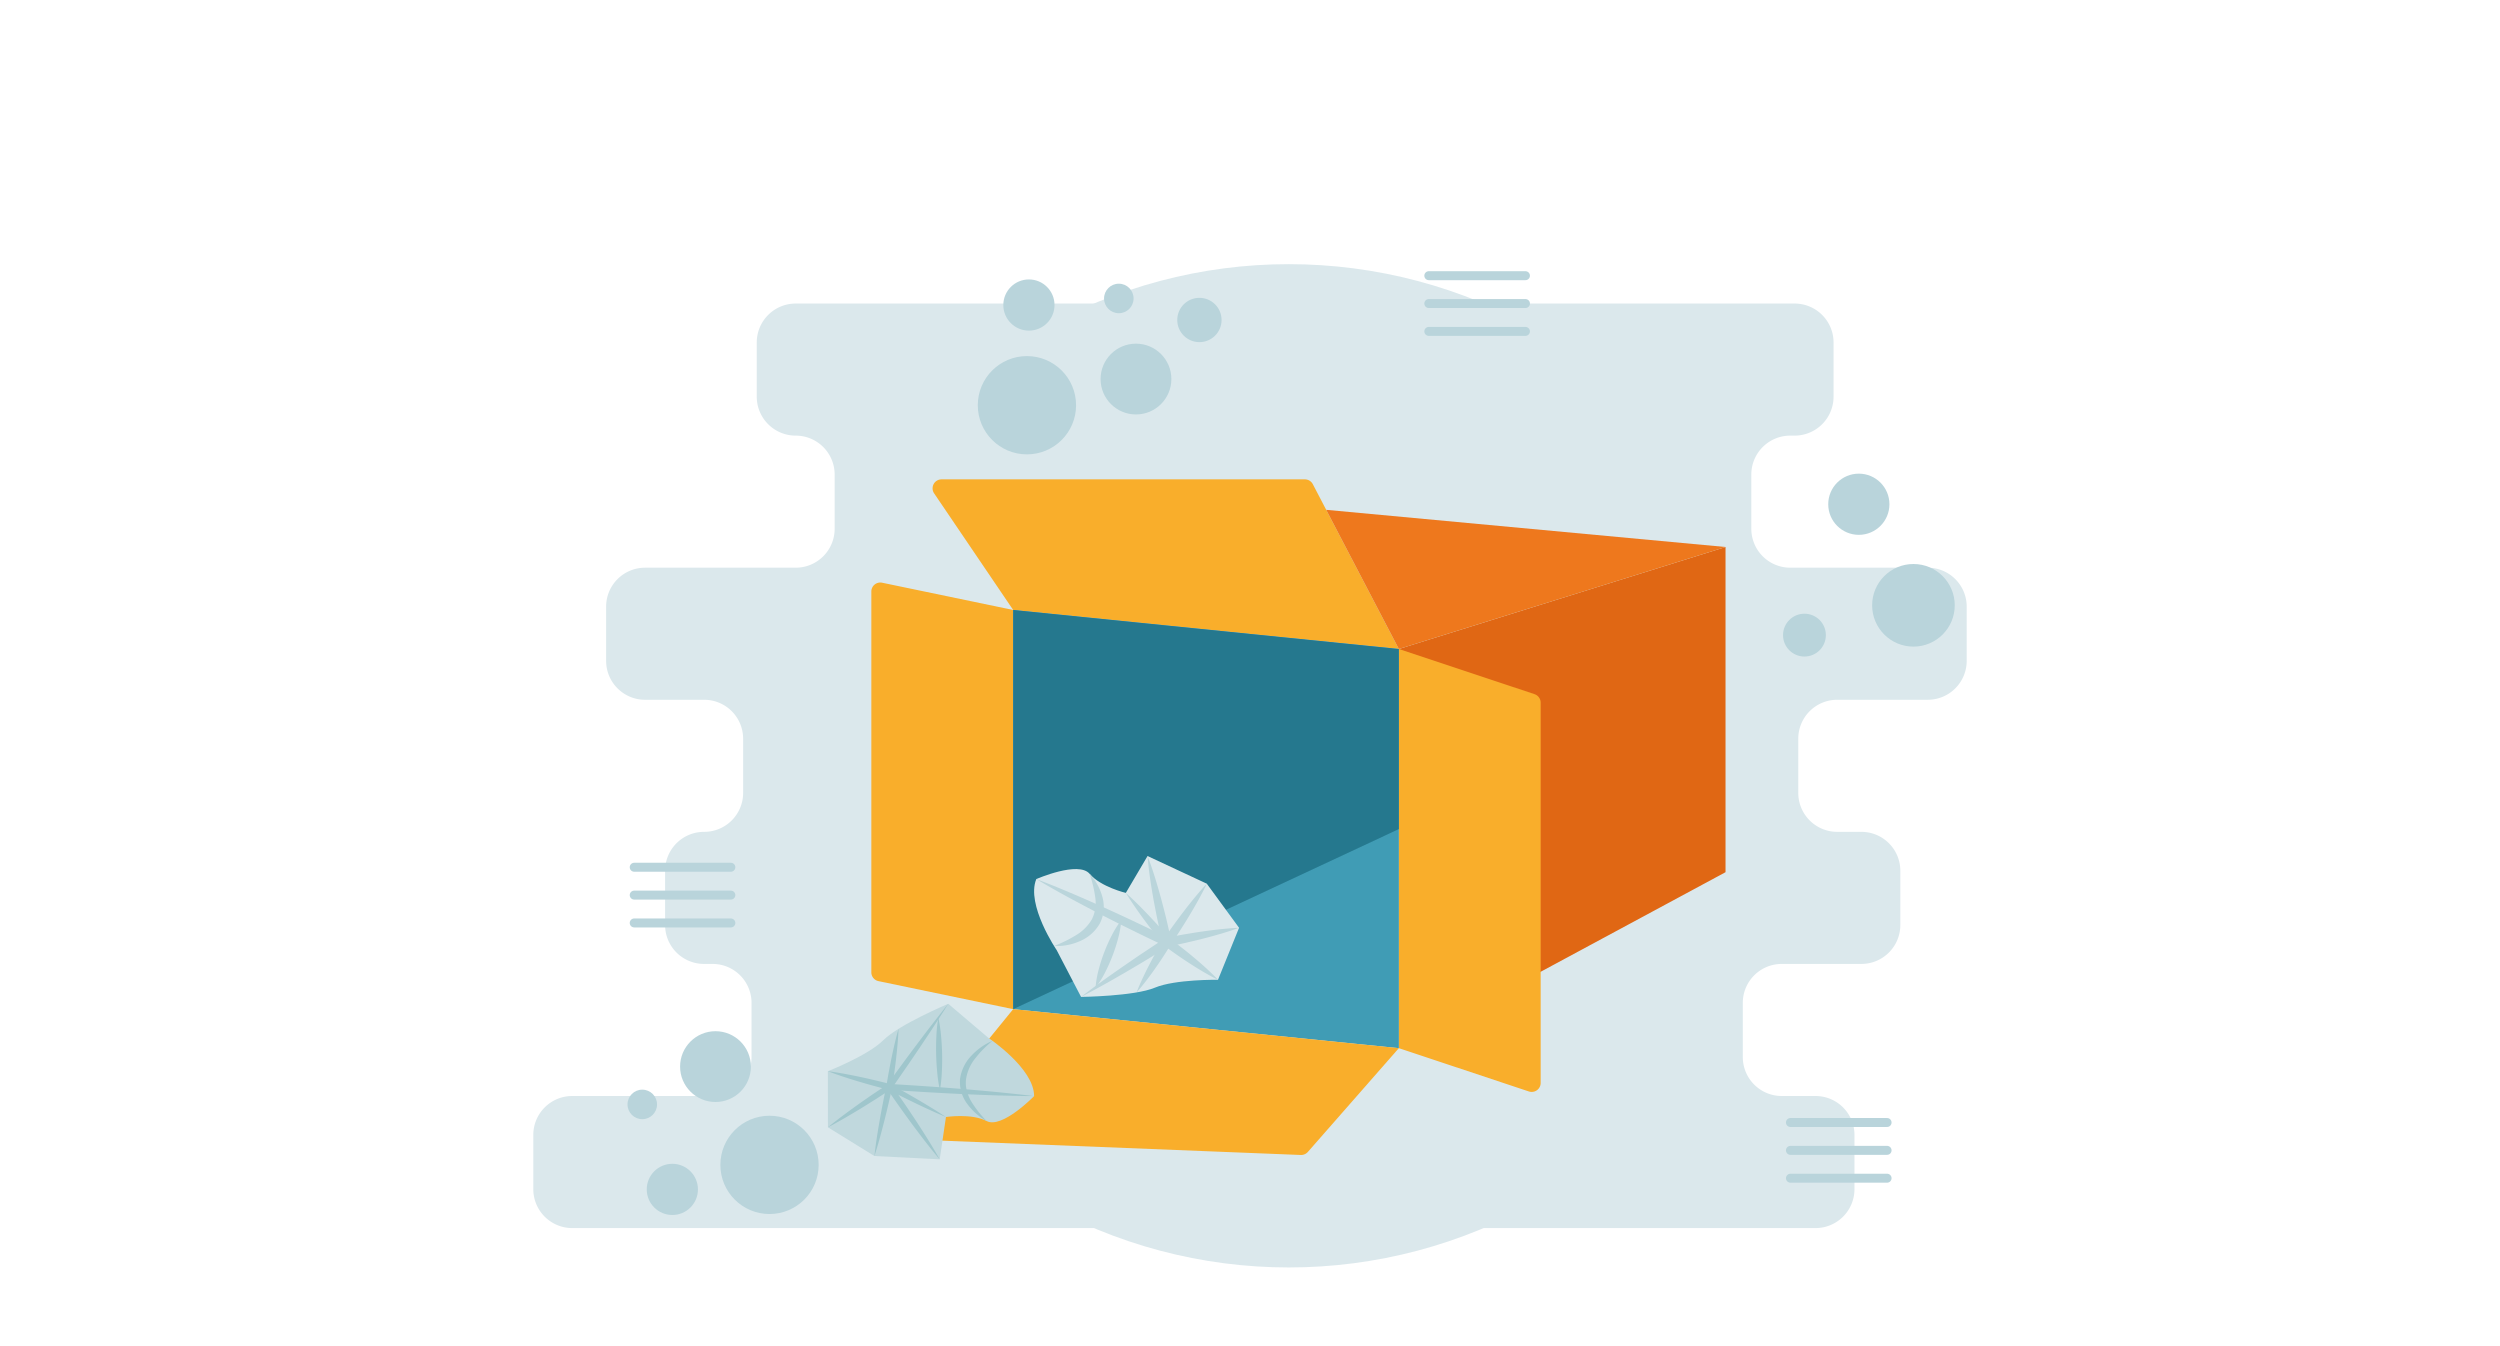 <svg xmlns="http://www.w3.org/2000/svg" data-name="Layer 1" wdith="350" height="350" viewBox="0 0 650 450" id="empty-box"><circle cx="337.969" cy="256" r="167.695" fill="#dbe8ec"></circle><path fill="#dbe8ec" d="M564.583,220.903V202.794a13.021,13.021,0,0,0-13.021-13.021H505.603A13.021,13.021,0,0,1,492.582,176.752V158.642a13.021,13.021,0,0,1,13.021-13.021h1.451a13.021,13.021,0,0,0,13.021-13.021V114.491A13.021,13.021,0,0,0,507.054,101.47H173.135a13.021,13.021,0,0,0-13.021,13.021v18.11a13.021,13.021,0,0,0,13.021,13.021h0a13.021,13.021,0,0,1,13.021,13.021V176.752a13.021,13.021,0,0,1-13.021,13.021H122.782a13.021,13.021,0,0,0-13.021,13.021v18.11a13.021,13.021,0,0,0,13.021,13.021h19.758A13.021,13.021,0,0,1,155.561,246.945v18.11a13.021,13.021,0,0,1-13.021,13.021h-.048a13.021,13.021,0,0,0-13.021,13.021v18.11a13.021,13.021,0,0,0,13.021,13.021h2.859A13.021,13.021,0,0,1,158.372,335.248v18.11a13.021,13.021,0,0,1-13.021,13.021H98.437a13.021,13.021,0,0,0-13.021,13.021v18.11A13.021,13.021,0,0,0,98.437,410.53H514.045a13.021,13.021,0,0,0,13.021-13.021V379.399A13.021,13.021,0,0,0,514.045,366.379H502.755a13.021,13.021,0,0,1-13.021-13.021V335.248a13.021,13.021,0,0,1,13.021-13.021h26.62a13.021,13.021,0,0,0,13.021-13.021V291.097a13.021,13.021,0,0,0-13.021-13.021h-8.075a13.021,13.021,0,0,1-13.021-13.021V246.945a13.021,13.021,0,0,1,13.021-13.021h30.263A13.021,13.021,0,0,0,564.583,220.903Z"></path><line x1="384.775" x2="417.077" y1="92.159" y2="92.159" fill="none" stroke="#b9d4db" stroke-linecap="round" stroke-miterlimit="10" stroke-width="3"></line><line x1="384.775" x2="417.077" y1="101.47" y2="101.47" fill="none" stroke="#b9d4db" stroke-linecap="round" stroke-miterlimit="10" stroke-width="3"></line><line x1="384.775" x2="417.077" y1="110.781" y2="110.781" fill="none" stroke="#b9d4db" stroke-linecap="round" stroke-miterlimit="10" stroke-width="3"></line><line x1="119.153" x2="151.456" y1="289.908" y2="289.908" fill="none" stroke="#b9d4db" stroke-linecap="round" stroke-miterlimit="10" stroke-width="3"></line><line x1="119.153" x2="151.456" y1="299.218" y2="299.218" fill="none" stroke="#b9d4db" stroke-linecap="round" stroke-miterlimit="10" stroke-width="3"></line><line x1="119.153" x2="151.456" y1="308.529" y2="308.529" fill="none" stroke="#b9d4db" stroke-linecap="round" stroke-miterlimit="10" stroke-width="3"></line><line x1="505.663" x2="537.966" y1="375.236" y2="375.236" fill="none" stroke="#b9d4db" stroke-linecap="round" stroke-miterlimit="10" stroke-width="3"></line><line x1="505.663" x2="537.966" y1="384.546" y2="384.546" fill="none" stroke="#b9d4db" stroke-linecap="round" stroke-miterlimit="10" stroke-width="3"></line><line x1="505.663" x2="537.966" y1="393.857" y2="393.857" fill="none" stroke="#b9d4db" stroke-linecap="round" stroke-miterlimit="10" stroke-width="3"></line><circle cx="546.78" cy="202.347" r="13.807" fill="#b9d4db"></circle><circle cx="510.344" cy="212.312" r="7.159" fill="#b9d4db"></circle><circle cx="528.523" cy="168.562" r="10.228" fill="#b9d4db"></circle><circle cx="164.38" cy="389.402" r="16.428" fill="#b9d4db"></circle><circle cx="131.897" cy="397.598" r="8.557" fill="#b9d4db"></circle><circle cx="121.847" cy="369.192" r="4.936" fill="#b9d4db"></circle><circle cx="146.321" cy="356.549" r="11.833" fill="#b9d4db"></circle><circle cx="250.43" cy="135.463" r="16.428" fill="#b9d4db"></circle><circle cx="251.096" cy="101.968" r="8.557" fill="#b9d4db"></circle><circle cx="308.091" cy="106.968" r="7.406" fill="#b9d4db"></circle><circle cx="281.147" cy="99.771" r="4.936" fill="#b9d4db"></circle><circle cx="286.883" cy="126.713" r="11.833" fill="#b9d4db"></circle><polygon fill="#e06714" points="483.963 291.561 374.753 350.388 374.753 216.949 483.963 182.855 483.963 291.561"></polygon><path fill="#f9ae2b" d="M374.753,216.949l-128.921-13.042-26.422-38.981a3,3,0,0,1,2.483-4.683H343.339a3,3,0,0,1,2.66,1.612Z"></path><path fill="#f9ae2b" d="M245.832 337.346L200.808 327.978a3 3 0 01-2.389-2.937V197.73a3 3 0 013.611-2.937l43.802 9.114zM418.218 364.859L374.753 350.388V216.949l45.361 15.101a3 3 0 012.052 2.846V362.012A3 3 0 01418.218 364.859z"></path><polygon fill="#409cb5" points="374.753 350.388 245.832 337.346 245.832 203.907 374.753 216.949 374.753 350.388"></polygon><path fill="#f9ae2b" d="M341.97,386.091l-131.544-5.249,35.406-43.496,128.921,13.042-30.408,34.683A3,3,0,0,1,341.97,386.091Z"></path><polygon fill="#ee781d" points="374.753 216.949 483.963 182.855 350.473 170.429 374.753 216.949"></polygon><polygon fill="#25788e" points="245.832 337.346 374.753 277.148 374.753 216.949 245.832 203.907 245.832 337.346"></polygon><path fill="#dbe8ec" d="M253.562,293.863s14.085-6.162,17.826-1.761,12.104,6.382,12.104,6.382l7.262-12.324,19.807,9.243,10.784,14.745-7.042,17.386s-14.305-.22-21.127,2.641-24.648,3.081-24.648,3.081l-8.143-15.625S250.041,302.446,253.562,293.863Z"></path><path fill="#bad5db" d="M283.492,298.484c1.355,1.2,2.656,2.445,3.931,3.711,1.286,1.257,2.524,2.555,3.766,3.849,1.216,1.316,2.464,2.605,3.643,3.952,1.19,1.338,2.4,2.658,3.55,4.03l-2.535,1.254c-.575-2.393-1.143-4.787-1.651-7.195-.519-2.405-.964-4.827-1.429-7.245-.848-4.854-1.638-9.72-2.012-14.681,1.796,4.639,3.177,9.372,4.5,14.118.62,2.383,1.261,4.76,1.826,7.155.577,2.392,1.095,4.798,1.605,7.205l.004.021a1.455,1.455,0,0,1-2.54,1.233c-1.146-1.374-2.231-2.8-3.337-4.208-1.117-1.399-2.164-2.856-3.244-4.286-1.053-1.452-2.111-2.9-3.121-4.389C285.428,301.531,284.433,300.03,283.492,298.484Z"></path><path fill="#bad5db" d="M310.561,295.403c-.84,1.812-1.785,3.552-2.727,5.294-.967,1.726-1.94,3.447-2.966,5.132-.997,1.705-2.069,3.359-3.116,5.03-1.055,1.666-2.168,3.292-3.25,4.939l-1.528-2.305c2.004-.411,4.016-.785,6.032-1.142,2.023-.316,4.035-.692,6.068-.959,2.027-.301,4.064-.546,6.105-.776,2.048-.194,4.093-.403,6.166-.469-1.94.735-3.908,1.328-5.873,1.936-1.972.572-3.948,1.129-5.934,1.63-1.98.535-3.981.961-5.971,1.447-1.998.444-3.999.873-6.008,1.263l-.032.006a1.484,1.484,0,0,1-1.497-2.311c1.135-1.612,2.236-3.245,3.398-4.839,1.169-1.588,2.313-3.193,3.532-4.748,1.189-1.574,2.432-3.112,3.681-4.646C307.915,298.37,309.186,296.851,310.561,295.403Z"></path><path fill="#bad5db" d="M314.303,327.534c-1.625-.77-3.162-1.659-4.707-2.536-1.526-.904-3.038-1.827-4.519-2.792-2.981-1.904-5.866-3.938-8.698-6.044l2.166-.428c-1.712,2.79-3.486,5.542-5.389,8.216-.931,1.349-1.92,2.664-2.913,3.976-1.017,1.297-2.034,2.595-3.154,3.829.576-1.565,1.255-3.067,1.935-4.568.703-1.487,1.411-2.972,2.176-4.422,1.489-2.925,3.108-5.771,4.789-8.58a1.488,1.488,0,0,1,2.04-.512l.113.075.013.01c2.847,2.086,5.64,4.243,8.338,6.531,1.358,1.131,2.685,2.304,3.999,3.496C311.785,325.002,313.088,326.208,314.303,327.534Z"></path><path fill="#bad5db" d="M253.562,293.863c7.603,2.855,15.019,6.098,22.408,9.396,3.678,1.684,7.363,3.352,11.007,5.106,3.663,1.714,7.292,3.499,10.92,5.287l.011.005a1.451,1.451,0,0,1,.137,2.526c-2.395,1.524-4.841,2.969-7.261,4.454-2.416,1.491-4.885,2.9-7.325,4.354-2.464,1.416-4.917,2.849-7.41,4.22q-3.722,2.083-7.522,4.045,3.382-2.618,6.848-5.104c2.297-1.679,4.633-3.295,6.959-4.928,2.35-1.595,4.671-3.236,7.044-4.795,2.369-1.565,4.714-3.169,7.108-4.694l.149,2.532c-3.657-1.728-7.311-3.459-10.932-5.261-3.64-1.762-7.238-3.611-10.845-5.442C267.679,301.83,260.527,298.04,253.562,293.863Z"></path><path fill="#bad5db" d="M259.485 316.225a43.3 43.3 0 007.384-3.625 14.867 14.867 0 005.273-5.289 12.243 12.243 0 001.143-7.223 42.463 42.463 0 00-1.897-7.986 18.612 18.612 0 014.214 7.54 12.25 12.25 0 01-.814 9.082 13.855 13.855 0 01-6.821 5.956A18.881 18.881 0 01259.485 316.225zM281.978 307.58a33.235 33.235 0 01-1.054 6.067 56.083 56.083 0 01-1.85 5.764 55.108 55.108 0 01-2.452 5.535 32.835 32.835 0 01-3.255 5.229 32.829 32.829 0 011.05-6.069 55.094 55.094 0 011.854-5.763 56.065 56.065 0 012.456-5.533A33.233 33.233 0 01281.978 307.58z"></path><path fill="#c0d8dd" d="M252.831,366.415s-10.729,11.011-15.852,8.341-13.616-1.357-13.616-1.357l-2.089,14.151-21.829-1.108-15.541-9.601-.02-18.758s13.336-5.181,18.579-10.399,21.676-12.132,21.676-12.132l13.425,11.411S252.863,357.138,252.831,366.415Z"></path><path fill="#9fc6cc" d="M223.363,373.399c-3.326-1.368-6.576-2.88-9.812-4.418-1.608-.788-3.229-1.55-4.822-2.366-1.597-.808-3.203-1.599-4.784-2.438l1.251-1.411c2.862,4.003,5.627,8.075,8.338,12.183,2.679,4.131,5.326,8.285,7.739,12.601-3.211-3.76-6.189-7.684-9.134-11.629-2.913-3.968-5.773-7.973-8.535-12.047l-.007-.011a.97.97,0,0,1,1.258-1.4c1.58.841,3.134,1.729,4.697,2.601,1.567.864,3.107,1.781,4.659,2.673C217.297,369.56,220.368,371.408,223.363,373.399Z"></path><path fill="#9fc6cc" d="M199.445,386.443c.428-3.939,1.046-7.837,1.726-11.722.67-3.887,1.449-7.751,2.256-11.609l1.522,1.04L199.802,367.498c-1.74,1.078-3.457,2.191-5.215,3.242-1.746,1.07-3.512,2.108-5.284,3.138-1.786,1.009-3.566,2.027-5.399,2.964,1.583-1.316,3.219-2.552,4.849-3.797,1.644-1.224,3.294-2.439,4.964-3.623,1.658-1.203,3.357-2.344,5.033-3.518l5.101-3.415a.993.993,0,0,1,1.522,1.04c-.846,3.849-1.718,7.693-2.7,11.513C201.703,378.865,200.668,382.674,199.445,386.443Z"></path><path fill="#9fc6cc" d="M183.884,358.084c1.767.213,3.509.522,5.253.822,1.739.321,3.474.657,5.201,1.026,3.457.725,6.889,1.548,10.307,2.426l-1.227.805c.282-1.612.53-3.23.839-4.838.305-1.609.597-3.219.943-4.821.666-3.208,1.392-6.407,2.307-9.575-.121,3.295-.431,6.561-.801,9.816-.172,1.63-.398,3.251-.611,4.874-.21,1.624-.479,3.238-.715,4.858a.981.981,0,0,1-1.113.829l-.098-.019-.016-.004c-3.421-.868-6.827-1.791-10.209-2.811-1.693-.503-3.377-1.04-5.057-1.592C187.214,359.307,185.537,358.743,183.884,358.084Z"></path><path fill="#9fc6cc" d="M252.831,366.415c-4.052-.012-8.097-.125-12.143-.227-4.045-.119-8.086-.291-12.127-.469q-12.12-.583-24.223-1.432l-.007-.001a.968.968,0,0,1-.72-1.526c1.645-2.314,3.341-4.592,5.012-6.887,1.667-2.299,3.386-4.56,5.077-6.841,1.717-2.262,3.413-4.541,5.169-6.776,1.751-2.238,3.474-4.497,5.27-6.704-1.494,2.422-3.061,4.791-4.599,7.18-1.534,2.393-3.128,4.743-4.701,7.109-1.599,2.346-3.169,4.714-4.793,7.043-1.619,2.333-3.212,4.683-4.857,6.997l-.727-1.526q12.113.684,24.208,1.662c4.031.338,8.061.682,12.088,1.078C244.784,365.509,248.811,365.911,252.831,366.415Z"></path><path fill="#9fc6cc" d="M238.926 347.927a36.164 36.164 0 00-5.782 5.881 14.522 14.522 0 00-3.087 7.089 10.01 10.01 0 00.308 3.78 13.716 13.716 0 001.515 3.612 35.608 35.608 0 005.099 6.467 20.255 20.255 0 01-6.407-5.617 12.221 12.221 0 01-2.502-8.45 13.964 13.964 0 013.885-7.881A20.515 20.515 0 01238.926 347.927zM221.342 364.403a46.845 46.845 0 01-.909-6.026c-.19-2.011-.312-4.024-.354-6.039-.049-2.014-.014-4.031.087-6.048a46.329 46.329 0 01.648-6.061 46.326 46.326 0 01.912 6.026c.189 2.011.313 4.024.351 6.039.046 2.015.012 4.031-.09 6.048A46.846 46.846 0 01221.342 364.403z"></path></svg>
